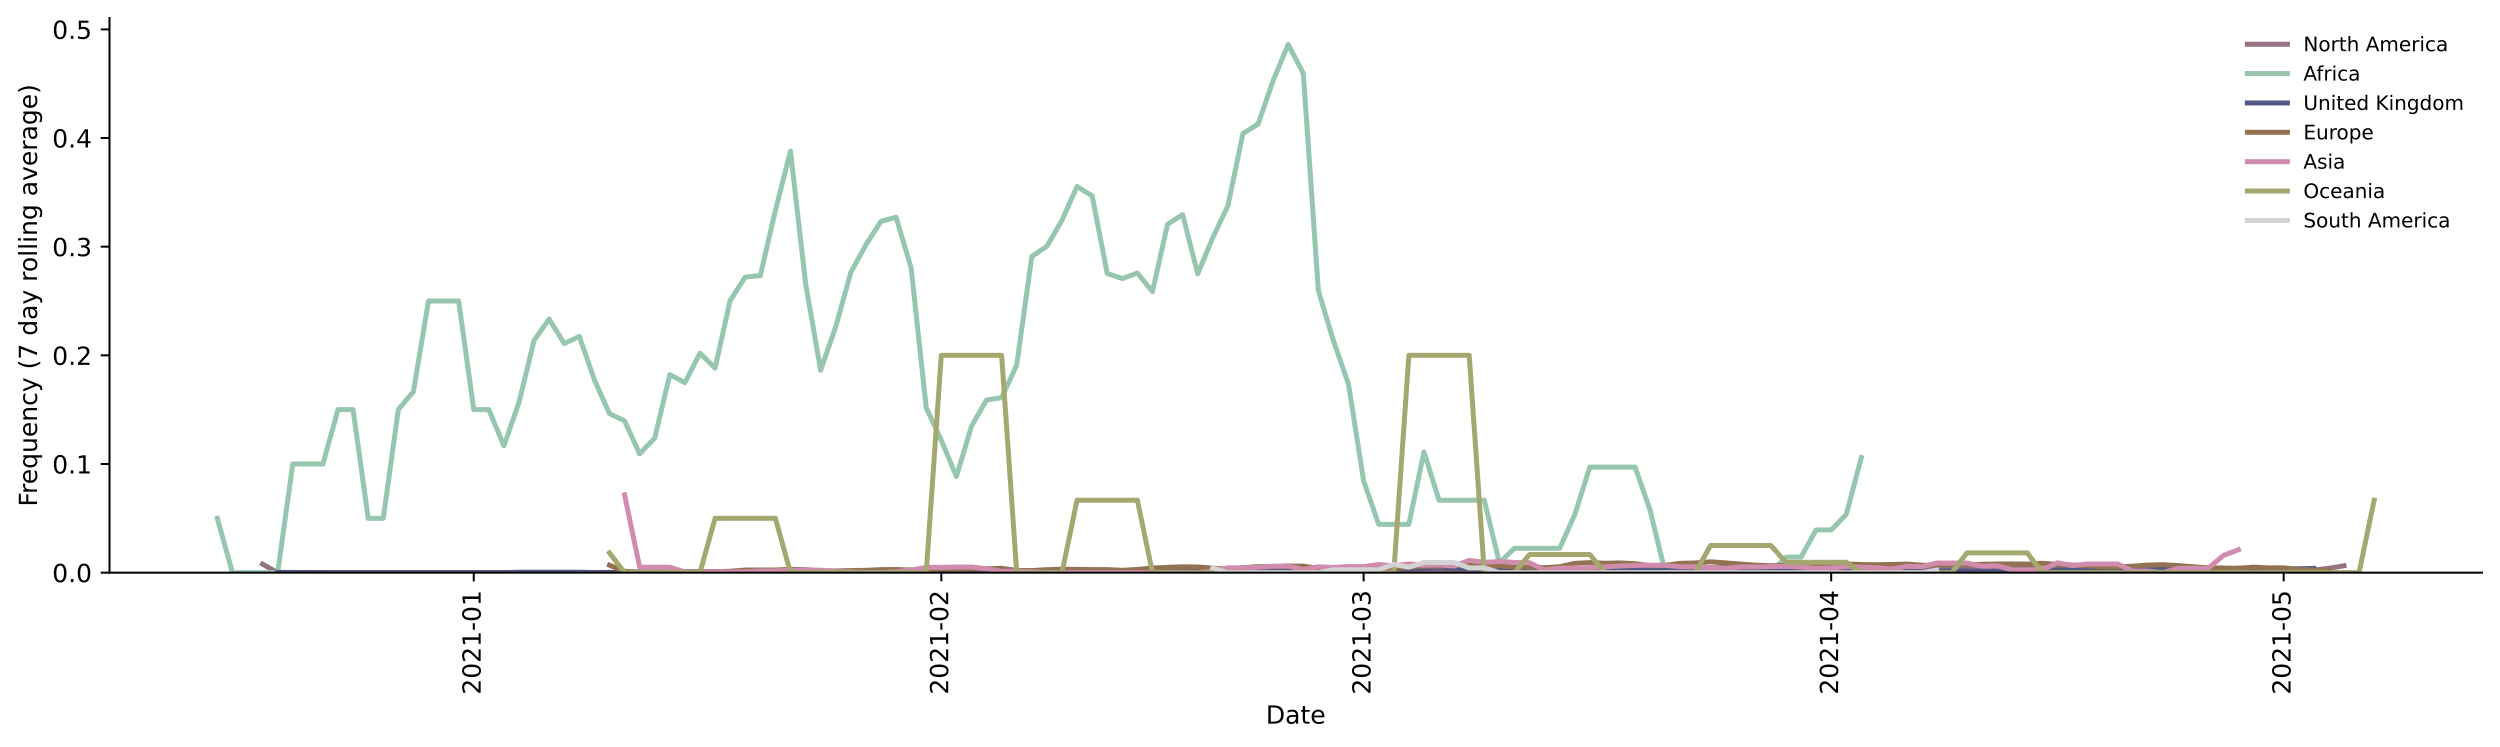 <?xml version="1.0" encoding="utf-8" standalone="no"?>
<!DOCTYPE svg PUBLIC "-//W3C//DTD SVG 1.1//EN"
  "http://www.w3.org/Graphics/SVG/1.1/DTD/svg11.dtd">
<!-- Created with matplotlib (https://matplotlib.org/) -->
<svg height="298.621pt" version="1.1" viewBox="0 0 999.581 298.621" width="999.581pt" xmlns="http://www.w3.org/2000/svg" xmlns:xlink="http://www.w3.org/1999/xlink">
 <defs>
  <style type="text/css">*{stroke-linecap:butt;stroke-linejoin:round;}</style>
 </defs>
 <g id="figure_1">
  <g id="patch_1">
   <path d="M 0 298.621 
L 999.581 298.621 
L 999.581 0 
L 0 0 
z
" style="fill:#ffffff;"/>
  </g>
  <g id="axes_1">
   <g id="patch_2">
    <path d="M 43.781 228.96 
L 992.381 228.96 
L 992.381 7.2 
L 43.781 7.2 
z
" style="fill:#ffffff;"/>
   </g>
   <g id="matplotlib.axis_1">
    <g id="xtick_1">
     <g id="line2d_1">
      <defs>
       <path d="M 0 0 
L 0 3.5 
" id="m3b88bbf0f4" style="stroke:#000000;stroke-width:0.8;"/>
      </defs>
      <g>
       <use style="stroke:#000000;stroke-width:0.8;" x="189.418" xlink:href="#m3b88bbf0f4" y="228.96"/>
      </g>
     </g>
     <g id="text_1">
      <!-- 2021-01 -->
      <g transform="translate(192.178 277.743)rotate(-90)scale(0.1 -0.1)">
       <defs>
        <path d="M 19.188 8.297 
L 53.609 8.297 
L 53.609 0 
L 7.328 0 
L 7.328 8.297 
Q 12.938 14.109 22.625 23.891 
Q 32.328 33.688 34.812 36.531 
Q 39.547 41.844 41.422 45.531 
Q 43.312 49.219 43.312 52.781 
Q 43.312 58.594 39.234 62.25 
Q 35.156 65.922 28.609 65.922 
Q 23.969 65.922 18.812 64.312 
Q 13.672 62.703 7.812 59.422 
L 7.812 69.391 
Q 13.766 71.781 18.938 73 
Q 24.125 74.219 28.422 74.219 
Q 39.75 74.219 46.484 68.547 
Q 53.219 62.891 53.219 53.422 
Q 53.219 48.922 51.531 44.891 
Q 49.859 40.875 45.406 35.406 
Q 44.188 33.984 37.641 27.219 
Q 31.109 20.453 19.188 8.297 
z
" id="DejaVuSans-50"/>
        <path d="M 31.781 66.406 
Q 24.172 66.406 20.328 58.906 
Q 16.5 51.422 16.5 36.375 
Q 16.5 21.391 20.328 13.891 
Q 24.172 6.391 31.781 6.391 
Q 39.453 6.391 43.281 13.891 
Q 47.125 21.391 47.125 36.375 
Q 47.125 51.422 43.281 58.906 
Q 39.453 66.406 31.781 66.406 
z
M 31.781 74.219 
Q 44.047 74.219 50.516 64.516 
Q 56.984 54.828 56.984 36.375 
Q 56.984 17.969 50.516 8.266 
Q 44.047 -1.422 31.781 -1.422 
Q 19.531 -1.422 13.062 8.266 
Q 6.594 17.969 6.594 36.375 
Q 6.594 54.828 13.062 64.516 
Q 19.531 74.219 31.781 74.219 
z
" id="DejaVuSans-48"/>
        <path d="M 12.406 8.297 
L 28.516 8.297 
L 28.516 63.922 
L 10.984 60.406 
L 10.984 69.391 
L 28.422 72.906 
L 38.281 72.906 
L 38.281 8.297 
L 54.391 8.297 
L 54.391 0 
L 12.406 0 
z
" id="DejaVuSans-49"/>
        <path d="M 4.891 31.391 
L 31.203 31.391 
L 31.203 23.391 
L 4.891 23.391 
z
" id="DejaVuSans-45"/>
       </defs>
       <use xlink:href="#DejaVuSans-50"/>
       <use x="63.623" xlink:href="#DejaVuSans-48"/>
       <use x="127.246" xlink:href="#DejaVuSans-50"/>
       <use x="190.869" xlink:href="#DejaVuSans-49"/>
       <use x="254.492" xlink:href="#DejaVuSans-45"/>
       <use x="290.576" xlink:href="#DejaVuSans-48"/>
       <use x="354.199" xlink:href="#DejaVuSans-49"/>
      </g>
     </g>
    </g>
    <g id="xtick_2">
     <g id="line2d_2">
      <g>
       <use style="stroke:#000000;stroke-width:0.8;" x="376.364" xlink:href="#m3b88bbf0f4" y="228.96"/>
      </g>
     </g>
     <g id="text_2">
      <!-- 2021-02 -->
      <g transform="translate(379.124 277.743)rotate(-90)scale(0.1 -0.1)">
       <use xlink:href="#DejaVuSans-50"/>
       <use x="63.623" xlink:href="#DejaVuSans-48"/>
       <use x="127.246" xlink:href="#DejaVuSans-50"/>
       <use x="190.869" xlink:href="#DejaVuSans-49"/>
       <use x="254.492" xlink:href="#DejaVuSans-45"/>
       <use x="290.576" xlink:href="#DejaVuSans-48"/>
       <use x="354.199" xlink:href="#DejaVuSans-50"/>
      </g>
     </g>
    </g>
    <g id="xtick_3">
     <g id="line2d_3">
      <g>
       <use style="stroke:#000000;stroke-width:0.8;" x="545.219" xlink:href="#m3b88bbf0f4" y="228.96"/>
      </g>
     </g>
     <g id="text_3">
      <!-- 2021-03 -->
      <g transform="translate(547.978 277.743)rotate(-90)scale(0.1 -0.1)">
       <defs>
        <path d="M 40.578 39.312 
Q 47.656 37.797 51.625 33 
Q 55.609 28.219 55.609 21.188 
Q 55.609 10.406 48.188 4.484 
Q 40.766 -1.422 27.094 -1.422 
Q 22.516 -1.422 17.656 -0.516 
Q 12.797 0.391 7.625 2.203 
L 7.625 11.719 
Q 11.719 9.328 16.594 8.109 
Q 21.484 6.891 26.812 6.891 
Q 36.078 6.891 40.938 10.547 
Q 45.797 14.203 45.797 21.188 
Q 45.797 27.641 41.281 31.266 
Q 36.766 34.906 28.719 34.906 
L 20.219 34.906 
L 20.219 43.016 
L 29.109 43.016 
Q 36.375 43.016 40.234 45.922 
Q 44.094 48.828 44.094 54.297 
Q 44.094 59.906 40.109 62.906 
Q 36.141 65.922 28.719 65.922 
Q 24.656 65.922 20.016 65.031 
Q 15.375 64.156 9.812 62.312 
L 9.812 71.094 
Q 15.438 72.656 20.344 73.438 
Q 25.25 74.219 29.594 74.219 
Q 40.828 74.219 47.359 69.109 
Q 53.906 64.016 53.906 55.328 
Q 53.906 49.266 50.438 45.094 
Q 46.969 40.922 40.578 39.312 
z
" id="DejaVuSans-51"/>
       </defs>
       <use xlink:href="#DejaVuSans-50"/>
       <use x="63.623" xlink:href="#DejaVuSans-48"/>
       <use x="127.246" xlink:href="#DejaVuSans-50"/>
       <use x="190.869" xlink:href="#DejaVuSans-49"/>
       <use x="254.492" xlink:href="#DejaVuSans-45"/>
       <use x="290.576" xlink:href="#DejaVuSans-48"/>
       <use x="354.199" xlink:href="#DejaVuSans-51"/>
      </g>
     </g>
    </g>
    <g id="xtick_4">
     <g id="line2d_4">
      <g>
       <use style="stroke:#000000;stroke-width:0.8;" x="732.165" xlink:href="#m3b88bbf0f4" y="228.96"/>
      </g>
     </g>
     <g id="text_4">
      <!-- 2021-04 -->
      <g transform="translate(734.924 277.743)rotate(-90)scale(0.1 -0.1)">
       <defs>
        <path d="M 37.797 64.312 
L 12.891 25.391 
L 37.797 25.391 
z
M 35.203 72.906 
L 47.609 72.906 
L 47.609 25.391 
L 58.016 25.391 
L 58.016 17.188 
L 47.609 17.188 
L 47.609 0 
L 37.797 0 
L 37.797 17.188 
L 4.891 17.188 
L 4.891 26.703 
z
" id="DejaVuSans-52"/>
       </defs>
       <use xlink:href="#DejaVuSans-50"/>
       <use x="63.623" xlink:href="#DejaVuSans-48"/>
       <use x="127.246" xlink:href="#DejaVuSans-50"/>
       <use x="190.869" xlink:href="#DejaVuSans-49"/>
       <use x="254.492" xlink:href="#DejaVuSans-45"/>
       <use x="290.576" xlink:href="#DejaVuSans-48"/>
       <use x="354.199" xlink:href="#DejaVuSans-52"/>
      </g>
     </g>
    </g>
    <g id="xtick_5">
     <g id="line2d_5">
      <g>
       <use style="stroke:#000000;stroke-width:0.8;" x="913.08" xlink:href="#m3b88bbf0f4" y="228.96"/>
      </g>
     </g>
     <g id="text_5">
      <!-- 2021-05 -->
      <g transform="translate(915.839 277.743)rotate(-90)scale(0.1 -0.1)">
       <defs>
        <path d="M 10.797 72.906 
L 49.516 72.906 
L 49.516 64.594 
L 19.828 64.594 
L 19.828 46.734 
Q 21.969 47.469 24.109 47.828 
Q 26.266 48.188 28.422 48.188 
Q 40.625 48.188 47.75 41.5 
Q 54.891 34.812 54.891 23.391 
Q 54.891 11.625 47.562 5.094 
Q 40.234 -1.422 26.906 -1.422 
Q 22.312 -1.422 17.547 -0.641 
Q 12.797 0.141 7.719 1.703 
L 7.719 11.625 
Q 12.109 9.234 16.797 8.062 
Q 21.484 6.891 26.703 6.891 
Q 35.156 6.891 40.078 11.328 
Q 45.016 15.766 45.016 23.391 
Q 45.016 31 40.078 35.438 
Q 35.156 39.891 26.703 39.891 
Q 22.75 39.891 18.812 39.016 
Q 14.891 38.141 10.797 36.281 
z
" id="DejaVuSans-53"/>
       </defs>
       <use xlink:href="#DejaVuSans-50"/>
       <use x="63.623" xlink:href="#DejaVuSans-48"/>
       <use x="127.246" xlink:href="#DejaVuSans-50"/>
       <use x="190.869" xlink:href="#DejaVuSans-49"/>
       <use x="254.492" xlink:href="#DejaVuSans-45"/>
       <use x="290.576" xlink:href="#DejaVuSans-48"/>
       <use x="354.199" xlink:href="#DejaVuSans-53"/>
      </g>
     </g>
    </g>
    <g id="text_6">
     <!-- Date -->
     <g transform="translate(506.13 289.341)scale(0.1 -0.1)">
      <defs>
       <path d="M 19.672 64.797 
L 19.672 8.109 
L 31.594 8.109 
Q 46.688 8.109 53.688 14.938 
Q 60.688 21.781 60.688 36.531 
Q 60.688 51.172 53.688 57.984 
Q 46.688 64.797 31.594 64.797 
z
M 9.812 72.906 
L 30.078 72.906 
Q 51.266 72.906 61.172 64.094 
Q 71.094 55.281 71.094 36.531 
Q 71.094 17.672 61.125 8.828 
Q 51.172 0 30.078 0 
L 9.812 0 
z
" id="DejaVuSans-68"/>
       <path d="M 34.281 27.484 
Q 23.391 27.484 19.188 25 
Q 14.984 22.516 14.984 16.5 
Q 14.984 11.719 18.141 8.906 
Q 21.297 6.109 26.703 6.109 
Q 34.188 6.109 38.703 11.406 
Q 43.219 16.703 43.219 25.484 
L 43.219 27.484 
z
M 52.203 31.203 
L 52.203 0 
L 43.219 0 
L 43.219 8.297 
Q 40.141 3.328 35.547 0.953 
Q 30.953 -1.422 24.312 -1.422 
Q 15.922 -1.422 10.953 3.297 
Q 6 8.016 6 15.922 
Q 6 25.141 12.172 29.828 
Q 18.359 34.516 30.609 34.516 
L 43.219 34.516 
L 43.219 35.406 
Q 43.219 41.609 39.141 45 
Q 35.062 48.391 27.688 48.391 
Q 23 48.391 18.547 47.266 
Q 14.109 46.141 10.016 43.891 
L 10.016 52.203 
Q 14.938 54.109 19.578 55.047 
Q 24.219 56 28.609 56 
Q 40.484 56 46.344 49.844 
Q 52.203 43.703 52.203 31.203 
z
" id="DejaVuSans-97"/>
       <path d="M 18.312 70.219 
L 18.312 54.688 
L 36.812 54.688 
L 36.812 47.703 
L 18.312 47.703 
L 18.312 18.016 
Q 18.312 11.328 20.141 9.422 
Q 21.969 7.516 27.594 7.516 
L 36.812 7.516 
L 36.812 0 
L 27.594 0 
Q 17.188 0 13.234 3.875 
Q 9.281 7.766 9.281 18.016 
L 9.281 47.703 
L 2.688 47.703 
L 2.688 54.688 
L 9.281 54.688 
L 9.281 70.219 
z
" id="DejaVuSans-116"/>
       <path d="M 56.203 29.594 
L 56.203 25.203 
L 14.891 25.203 
Q 15.484 15.922 20.484 11.062 
Q 25.484 6.203 34.422 6.203 
Q 39.594 6.203 44.453 7.469 
Q 49.312 8.734 54.109 11.281 
L 54.109 2.781 
Q 49.266 0.734 44.188 -0.344 
Q 39.109 -1.422 33.891 -1.422 
Q 20.797 -1.422 13.156 6.188 
Q 5.516 13.812 5.516 26.812 
Q 5.516 40.234 12.766 48.109 
Q 20.016 56 32.328 56 
Q 43.359 56 49.781 48.891 
Q 56.203 41.797 56.203 29.594 
z
M 47.219 32.234 
Q 47.125 39.594 43.094 43.984 
Q 39.062 48.391 32.422 48.391 
Q 24.906 48.391 20.391 44.141 
Q 15.875 39.891 15.188 32.172 
z
" id="DejaVuSans-101"/>
      </defs>
      <use xlink:href="#DejaVuSans-68"/>
      <use x="77.002" xlink:href="#DejaVuSans-97"/>
      <use x="138.281" xlink:href="#DejaVuSans-116"/>
      <use x="177.49" xlink:href="#DejaVuSans-101"/>
     </g>
    </g>
   </g>
   <g id="matplotlib.axis_2">
    <g id="ytick_1">
     <g id="line2d_6">
      <defs>
       <path d="M 0 0 
L -3.5 0 
" id="m0f0d7bc60f" style="stroke:#000000;stroke-width:0.8;"/>
      </defs>
      <g>
       <use style="stroke:#000000;stroke-width:0.8;" x="43.781" xlink:href="#m0f0d7bc60f" y="228.96"/>
      </g>
     </g>
     <g id="text_7">
      <!-- 0.0 -->
      <g transform="translate(20.878 232.759)scale(0.1 -0.1)">
       <defs>
        <path d="M 10.688 12.406 
L 21 12.406 
L 21 0 
L 10.688 0 
z
" id="DejaVuSans-46"/>
       </defs>
       <use xlink:href="#DejaVuSans-48"/>
       <use x="63.623" xlink:href="#DejaVuSans-46"/>
       <use x="95.41" xlink:href="#DejaVuSans-48"/>
      </g>
     </g>
    </g>
    <g id="ytick_2">
     <g id="line2d_7">
      <g>
       <use style="stroke:#000000;stroke-width:0.8;" x="43.781" xlink:href="#m0f0d7bc60f" y="185.517"/>
      </g>
     </g>
     <g id="text_8">
      <!-- 0.1 -->
      <g transform="translate(20.878 189.316)scale(0.1 -0.1)">
       <use xlink:href="#DejaVuSans-48"/>
       <use x="63.623" xlink:href="#DejaVuSans-46"/>
       <use x="95.41" xlink:href="#DejaVuSans-49"/>
      </g>
     </g>
    </g>
    <g id="ytick_3">
     <g id="line2d_8">
      <g>
       <use style="stroke:#000000;stroke-width:0.8;" x="43.781" xlink:href="#m0f0d7bc60f" y="142.074"/>
      </g>
     </g>
     <g id="text_9">
      <!-- 0.2 -->
      <g transform="translate(20.878 145.873)scale(0.1 -0.1)">
       <use xlink:href="#DejaVuSans-48"/>
       <use x="63.623" xlink:href="#DejaVuSans-46"/>
       <use x="95.41" xlink:href="#DejaVuSans-50"/>
      </g>
     </g>
    </g>
    <g id="ytick_4">
     <g id="line2d_9">
      <g>
       <use style="stroke:#000000;stroke-width:0.8;" x="43.781" xlink:href="#m0f0d7bc60f" y="98.631"/>
      </g>
     </g>
     <g id="text_10">
      <!-- 0.3 -->
      <g transform="translate(20.878 102.43)scale(0.1 -0.1)">
       <use xlink:href="#DejaVuSans-48"/>
       <use x="63.623" xlink:href="#DejaVuSans-46"/>
       <use x="95.41" xlink:href="#DejaVuSans-51"/>
      </g>
     </g>
    </g>
    <g id="ytick_5">
     <g id="line2d_10">
      <g>
       <use style="stroke:#000000;stroke-width:0.8;" x="43.781" xlink:href="#m0f0d7bc60f" y="55.188"/>
      </g>
     </g>
     <g id="text_11">
      <!-- 0.4 -->
      <g transform="translate(20.878 58.987)scale(0.1 -0.1)">
       <use xlink:href="#DejaVuSans-48"/>
       <use x="63.623" xlink:href="#DejaVuSans-46"/>
       <use x="95.41" xlink:href="#DejaVuSans-52"/>
      </g>
     </g>
    </g>
    <g id="ytick_6">
     <g id="line2d_11">
      <g>
       <use style="stroke:#000000;stroke-width:0.8;" x="43.781" xlink:href="#m0f0d7bc60f" y="11.745"/>
      </g>
     </g>
     <g id="text_12">
      <!-- 0.5 -->
      <g transform="translate(20.878 15.544)scale(0.1 -0.1)">
       <use xlink:href="#DejaVuSans-48"/>
       <use x="63.623" xlink:href="#DejaVuSans-46"/>
       <use x="95.41" xlink:href="#DejaVuSans-53"/>
      </g>
     </g>
    </g>
    <g id="text_13">
     <!-- Frequency (7 day rolling average) -->
     <g transform="translate(14.798 202.529)rotate(-90)scale(0.1 -0.1)">
      <defs>
       <path d="M 9.812 72.906 
L 51.703 72.906 
L 51.703 64.594 
L 19.672 64.594 
L 19.672 43.109 
L 48.578 43.109 
L 48.578 34.812 
L 19.672 34.812 
L 19.672 0 
L 9.812 0 
z
" id="DejaVuSans-70"/>
       <path d="M 41.109 46.297 
Q 39.594 47.172 37.812 47.578 
Q 36.031 48 33.891 48 
Q 26.266 48 22.188 43.047 
Q 18.109 38.094 18.109 28.812 
L 18.109 0 
L 9.078 0 
L 9.078 54.688 
L 18.109 54.688 
L 18.109 46.188 
Q 20.953 51.172 25.484 53.578 
Q 30.031 56 36.531 56 
Q 37.453 56 38.578 55.875 
Q 39.703 55.766 41.062 55.516 
z
" id="DejaVuSans-114"/>
       <path d="M 14.797 27.297 
Q 14.797 17.391 18.875 11.75 
Q 22.953 6.109 30.078 6.109 
Q 37.203 6.109 41.297 11.75 
Q 45.406 17.391 45.406 27.297 
Q 45.406 37.203 41.297 42.844 
Q 37.203 48.484 30.078 48.484 
Q 22.953 48.484 18.875 42.844 
Q 14.797 37.203 14.797 27.297 
z
M 45.406 8.203 
Q 42.578 3.328 38.25 0.953 
Q 33.938 -1.422 27.875 -1.422 
Q 17.969 -1.422 11.734 6.484 
Q 5.516 14.406 5.516 27.297 
Q 5.516 40.188 11.734 48.094 
Q 17.969 56 27.875 56 
Q 33.938 56 38.25 53.625 
Q 42.578 51.266 45.406 46.391 
L 45.406 54.688 
L 54.391 54.688 
L 54.391 -20.797 
L 45.406 -20.797 
z
" id="DejaVuSans-113"/>
       <path d="M 8.5 21.578 
L 8.5 54.688 
L 17.484 54.688 
L 17.484 21.922 
Q 17.484 14.156 20.5 10.266 
Q 23.531 6.391 29.594 6.391 
Q 36.859 6.391 41.078 11.031 
Q 45.312 15.672 45.312 23.688 
L 45.312 54.688 
L 54.297 54.688 
L 54.297 0 
L 45.312 0 
L 45.312 8.406 
Q 42.047 3.422 37.719 1 
Q 33.406 -1.422 27.688 -1.422 
Q 18.266 -1.422 13.375 4.438 
Q 8.5 10.297 8.5 21.578 
z
M 31.109 56 
z
" id="DejaVuSans-117"/>
       <path d="M 54.891 33.016 
L 54.891 0 
L 45.906 0 
L 45.906 32.719 
Q 45.906 40.484 42.875 44.328 
Q 39.844 48.188 33.797 48.188 
Q 26.516 48.188 22.312 43.547 
Q 18.109 38.922 18.109 30.906 
L 18.109 0 
L 9.078 0 
L 9.078 54.688 
L 18.109 54.688 
L 18.109 46.188 
Q 21.344 51.125 25.703 53.562 
Q 30.078 56 35.797 56 
Q 45.219 56 50.047 50.172 
Q 54.891 44.344 54.891 33.016 
z
" id="DejaVuSans-110"/>
       <path d="M 48.781 52.594 
L 48.781 44.188 
Q 44.969 46.297 41.141 47.344 
Q 37.312 48.391 33.406 48.391 
Q 24.656 48.391 19.812 42.844 
Q 14.984 37.312 14.984 27.297 
Q 14.984 17.281 19.812 11.734 
Q 24.656 6.203 33.406 6.203 
Q 37.312 6.203 41.141 7.25 
Q 44.969 8.297 48.781 10.406 
L 48.781 2.094 
Q 45.016 0.344 40.984 -0.531 
Q 36.969 -1.422 32.422 -1.422 
Q 20.062 -1.422 12.781 6.344 
Q 5.516 14.109 5.516 27.297 
Q 5.516 40.672 12.859 48.328 
Q 20.219 56 33.016 56 
Q 37.156 56 41.109 55.141 
Q 45.062 54.297 48.781 52.594 
z
" id="DejaVuSans-99"/>
       <path d="M 32.172 -5.078 
Q 28.375 -14.844 24.75 -17.812 
Q 21.141 -20.797 15.094 -20.797 
L 7.906 -20.797 
L 7.906 -13.281 
L 13.188 -13.281 
Q 16.891 -13.281 18.938 -11.516 
Q 21 -9.766 23.484 -3.219 
L 25.094 0.875 
L 2.984 54.688 
L 12.5 54.688 
L 29.594 11.922 
L 46.688 54.688 
L 56.203 54.688 
z
" id="DejaVuSans-121"/>
       <path id="DejaVuSans-32"/>
       <path d="M 31 75.875 
Q 24.469 64.656 21.281 53.656 
Q 18.109 42.672 18.109 31.391 
Q 18.109 20.125 21.312 9.062 
Q 24.516 -2 31 -13.188 
L 23.188 -13.188 
Q 15.875 -1.703 12.234 9.375 
Q 8.594 20.453 8.594 31.391 
Q 8.594 42.281 12.203 53.312 
Q 15.828 64.359 23.188 75.875 
z
" id="DejaVuSans-40"/>
       <path d="M 8.203 72.906 
L 55.078 72.906 
L 55.078 68.703 
L 28.609 0 
L 18.312 0 
L 43.219 64.594 
L 8.203 64.594 
z
" id="DejaVuSans-55"/>
       <path d="M 45.406 46.391 
L 45.406 75.984 
L 54.391 75.984 
L 54.391 0 
L 45.406 0 
L 45.406 8.203 
Q 42.578 3.328 38.25 0.953 
Q 33.938 -1.422 27.875 -1.422 
Q 17.969 -1.422 11.734 6.484 
Q 5.516 14.406 5.516 27.297 
Q 5.516 40.188 11.734 48.094 
Q 17.969 56 27.875 56 
Q 33.938 56 38.25 53.625 
Q 42.578 51.266 45.406 46.391 
z
M 14.797 27.297 
Q 14.797 17.391 18.875 11.75 
Q 22.953 6.109 30.078 6.109 
Q 37.203 6.109 41.297 11.75 
Q 45.406 17.391 45.406 27.297 
Q 45.406 37.203 41.297 42.844 
Q 37.203 48.484 30.078 48.484 
Q 22.953 48.484 18.875 42.844 
Q 14.797 37.203 14.797 27.297 
z
" id="DejaVuSans-100"/>
       <path d="M 30.609 48.391 
Q 23.391 48.391 19.188 42.75 
Q 14.984 37.109 14.984 27.297 
Q 14.984 17.484 19.156 11.844 
Q 23.344 6.203 30.609 6.203 
Q 37.797 6.203 41.984 11.859 
Q 46.188 17.531 46.188 27.297 
Q 46.188 37.016 41.984 42.703 
Q 37.797 48.391 30.609 48.391 
z
M 30.609 56 
Q 42.328 56 49.016 48.375 
Q 55.719 40.766 55.719 27.297 
Q 55.719 13.875 49.016 6.219 
Q 42.328 -1.422 30.609 -1.422 
Q 18.844 -1.422 12.172 6.219 
Q 5.516 13.875 5.516 27.297 
Q 5.516 40.766 12.172 48.375 
Q 18.844 56 30.609 56 
z
" id="DejaVuSans-111"/>
       <path d="M 9.422 75.984 
L 18.406 75.984 
L 18.406 0 
L 9.422 0 
z
" id="DejaVuSans-108"/>
       <path d="M 9.422 54.688 
L 18.406 54.688 
L 18.406 0 
L 9.422 0 
z
M 9.422 75.984 
L 18.406 75.984 
L 18.406 64.594 
L 9.422 64.594 
z
" id="DejaVuSans-105"/>
       <path d="M 45.406 27.984 
Q 45.406 37.75 41.375 43.109 
Q 37.359 48.484 30.078 48.484 
Q 22.859 48.484 18.828 43.109 
Q 14.797 37.75 14.797 27.984 
Q 14.797 18.266 18.828 12.891 
Q 22.859 7.516 30.078 7.516 
Q 37.359 7.516 41.375 12.891 
Q 45.406 18.266 45.406 27.984 
z
M 54.391 6.781 
Q 54.391 -7.172 48.188 -13.984 
Q 42 -20.797 29.203 -20.797 
Q 24.469 -20.797 20.266 -20.094 
Q 16.062 -19.391 12.109 -17.922 
L 12.109 -9.188 
Q 16.062 -11.328 19.922 -12.344 
Q 23.781 -13.375 27.781 -13.375 
Q 36.625 -13.375 41.016 -8.766 
Q 45.406 -4.156 45.406 5.172 
L 45.406 9.625 
Q 42.625 4.781 38.281 2.391 
Q 33.938 0 27.875 0 
Q 17.828 0 11.672 7.656 
Q 5.516 15.328 5.516 27.984 
Q 5.516 40.672 11.672 48.328 
Q 17.828 56 27.875 56 
Q 33.938 56 38.281 53.609 
Q 42.625 51.219 45.406 46.391 
L 45.406 54.688 
L 54.391 54.688 
z
" id="DejaVuSans-103"/>
       <path d="M 2.984 54.688 
L 12.5 54.688 
L 29.594 8.797 
L 46.688 54.688 
L 56.203 54.688 
L 35.688 0 
L 23.484 0 
z
" id="DejaVuSans-118"/>
       <path d="M 8.016 75.875 
L 15.828 75.875 
Q 23.141 64.359 26.781 53.312 
Q 30.422 42.281 30.422 31.391 
Q 30.422 20.453 26.781 9.375 
Q 23.141 -1.703 15.828 -13.188 
L 8.016 -13.188 
Q 14.5 -2 17.703 9.062 
Q 20.906 20.125 20.906 31.391 
Q 20.906 42.672 17.703 53.656 
Q 14.5 64.656 8.016 75.875 
z
" id="DejaVuSans-41"/>
      </defs>
      <use xlink:href="#DejaVuSans-70"/>
      <use x="50.27" xlink:href="#DejaVuSans-114"/>
      <use x="89.133" xlink:href="#DejaVuSans-101"/>
      <use x="150.656" xlink:href="#DejaVuSans-113"/>
      <use x="214.133" xlink:href="#DejaVuSans-117"/>
      <use x="277.512" xlink:href="#DejaVuSans-101"/>
      <use x="339.035" xlink:href="#DejaVuSans-110"/>
      <use x="402.414" xlink:href="#DejaVuSans-99"/>
      <use x="457.395" xlink:href="#DejaVuSans-121"/>
      <use x="516.574" xlink:href="#DejaVuSans-32"/>
      <use x="548.361" xlink:href="#DejaVuSans-40"/>
      <use x="587.375" xlink:href="#DejaVuSans-55"/>
      <use x="650.998" xlink:href="#DejaVuSans-32"/>
      <use x="682.785" xlink:href="#DejaVuSans-100"/>
      <use x="746.262" xlink:href="#DejaVuSans-97"/>
      <use x="807.541" xlink:href="#DejaVuSans-121"/>
      <use x="866.721" xlink:href="#DejaVuSans-32"/>
      <use x="898.508" xlink:href="#DejaVuSans-114"/>
      <use x="937.371" xlink:href="#DejaVuSans-111"/>
      <use x="998.553" xlink:href="#DejaVuSans-108"/>
      <use x="1026.336" xlink:href="#DejaVuSans-108"/>
      <use x="1054.119" xlink:href="#DejaVuSans-105"/>
      <use x="1081.902" xlink:href="#DejaVuSans-110"/>
      <use x="1145.281" xlink:href="#DejaVuSans-103"/>
      <use x="1208.758" xlink:href="#DejaVuSans-32"/>
      <use x="1240.545" xlink:href="#DejaVuSans-97"/>
      <use x="1301.824" xlink:href="#DejaVuSans-118"/>
      <use x="1361.004" xlink:href="#DejaVuSans-101"/>
      <use x="1422.527" xlink:href="#DejaVuSans-114"/>
      <use x="1463.641" xlink:href="#DejaVuSans-97"/>
      <use x="1524.92" xlink:href="#DejaVuSans-103"/>
      <use x="1588.396" xlink:href="#DejaVuSans-101"/>
      <use x="1649.92" xlink:href="#DejaVuSans-41"/>
     </g>
    </g>
   </g>
   <g id="line2d_12">
    <path clip-path="url(#p5f579fd8e3)" d="M 104.991 225.566 
L 111.021 228.96 
L 237.662 228.91 
L 261.784 228.59 
L 279.876 228.549 
L 297.967 228.526 
L 310.028 228.589 
L 316.059 228.694 
L 322.09 228.621 
L 334.151 228.719 
L 340.181 228.545 
L 388.425 228.58 
L 400.486 228.504 
L 418.578 228.602 
L 436.669 228.757 
L 454.761 228.632 
L 460.791 228.69 
L 466.822 228.616 
L 484.913 228.758 
L 490.944 228.639 
L 503.005 228.54 
L 533.158 227.445 
L 539.188 227.524 
L 545.219 227.313 
L 563.31 227.782 
L 569.341 227.759 
L 575.371 228.227 
L 599.493 228.195 
L 605.524 227.844 
L 629.646 227.372 
L 647.737 227.527 
L 659.798 227.671 
L 671.859 227.221 
L 683.92 227.019 
L 689.951 226.909 
L 695.981 227.143 
L 702.012 227.145 
L 708.042 227.325 
L 714.073 227.158 
L 732.165 227.283 
L 738.195 227.24 
L 744.226 227.343 
L 768.348 227.413 
L 780.409 227.485 
L 786.439 227.343 
L 792.47 227.027 
L 798.5 226.925 
L 804.531 226.949 
L 810.561 227.122 
L 816.592 227.47 
L 822.622 227.427 
L 828.653 227.539 
L 840.714 227.394 
L 846.744 226.998 
L 852.775 227.177 
L 858.805 227.166 
L 864.836 227.354 
L 870.866 227.191 
L 882.927 227.921 
L 888.958 227.94 
L 894.988 227.824 
L 907.049 228.136 
L 913.08 227.905 
L 919.11 228.206 
L 925.141 227.951 
L 931.172 227.225 
L 937.202 226.22 
L 937.202 226.22 
" style="fill:none;stroke:#947383;stroke-linecap:square;stroke-width:2;"/>
   </g>
   <g id="line2d_13">
    <path clip-path="url(#p5f579fd8e3)" d="M 86.899 207.238 
L 92.93 228.96 
L 98.96 228.96 
L 104.991 228.96 
L 111.021 228.96 
L 117.052 185.517 
L 123.083 185.517 
L 129.113 185.517 
L 135.144 163.795 
L 141.174 163.795 
L 147.205 207.238 
L 153.235 207.238 
L 159.266 163.795 
L 165.296 156.555 
L 171.327 120.352 
L 177.357 120.352 
L 183.388 120.352 
L 189.418 163.795 
L 195.449 163.795 
L 201.479 178.276 
L 207.51 160.899 
L 213.54 136.075 
L 219.571 127.556 
L 225.601 137.374 
L 231.632 134.505 
L 237.662 151.882 
L 243.693 165.374 
L 249.723 168.287 
L 255.754 181.439 
L 261.784 175.137 
L 267.815 149.795 
L 273.845 152.982 
L 279.876 141.21 
L 285.906 147.203 
L 291.937 120.171 
L 297.967 110.759 
L 303.998 110.216 
L 310.028 84.15 
L 316.059 60.454 
L 322.09 113.267 
L 328.12 148.021 
L 334.151 130.644 
L 340.181 108.922 
L 346.212 97.864 
L 352.242 88.494 
L 358.273 86.885 
L 364.303 107.159 
L 370.334 163.014 
L 376.364 176.047 
L 382.395 190.528 
L 388.425 170.415 
L 394.456 159.917 
L 400.486 159.004 
L 406.517 145.971 
L 412.547 102.528 
L 418.578 98.505 
L 424.608 88.062 
L 430.639 74.588 
L 436.669 78.312 
L 442.7 109.343 
L 448.73 111.39 
L 454.761 109.163 
L 460.791 116.568 
L 466.822 89.674 
L 472.852 85.795 
L 478.883 109.492 
L 484.913 95.011 
L 490.944 82.34 
L 496.974 53.378 
L 503.005 49.618 
L 509.035 32.241 
L 515.066 17.76 
L 521.097 29.345 
L 527.127 116.231 
L 533.158 136.282 
L 539.188 153.659 
L 545.219 192.275 
L 551.249 209.652 
L 557.28 209.652 
L 563.31 209.652 
L 569.341 180.69 
L 575.371 199.998 
L 581.402 199.998 
L 587.432 199.998 
L 593.463 199.998 
L 599.493 225.011 
L 605.524 219.218 
L 611.554 219.218 
L 617.585 219.218 
L 623.615 219.218 
L 629.646 205.79 
L 635.676 186.758 
L 641.707 186.758 
L 647.737 186.758 
L 653.768 186.758 
L 659.798 204.135 
L 665.829 228.96 
L 671.859 228.96 
L 677.89 228.96 
L 683.92 228.96 
L 689.951 228.96 
L 695.981 228.96 
L 702.012 228.96 
L 708.042 228.96 
L 714.073 222.754 
L 720.104 222.754 
L 726.134 211.893 
L 732.165 211.893 
L 738.195 205.687 
L 744.226 182.931 
" style="fill:none;stroke:#96c6ad;stroke-linecap:square;stroke-width:2;"/>
   </g>
   <g id="line2d_14">
    <path clip-path="url(#p5f579fd8e3)" d="M 111.021 228.859 
L 135.144 228.96 
L 201.479 228.96 
L 207.51 228.791 
L 231.632 228.791 
L 237.662 228.92 
L 261.784 228.831 
L 273.845 228.672 
L 285.906 228.668 
L 303.998 228.587 
L 322.09 228.554 
L 334.151 228.818 
L 340.181 228.749 
L 352.242 228.759 
L 358.273 228.733 
L 364.303 228.566 
L 370.334 228.683 
L 382.395 228.576 
L 388.425 228.493 
L 394.456 228.682 
L 406.517 228.56 
L 412.547 228.566 
L 424.608 228.324 
L 466.822 228.75 
L 472.852 228.569 
L 490.944 228.4 
L 496.974 228.229 
L 503.005 228.248 
L 509.035 227.971 
L 515.066 227.88 
L 527.127 227.958 
L 533.158 227.607 
L 539.188 227.731 
L 545.219 227.696 
L 551.249 227.455 
L 557.28 227.092 
L 563.31 227.35 
L 569.341 227.294 
L 575.371 227.019 
L 587.432 227.402 
L 593.463 227.409 
L 611.554 227.813 
L 641.707 227.951 
L 647.737 228.129 
L 659.798 227.573 
L 671.859 227.704 
L 677.89 227.767 
L 683.92 228.115 
L 689.951 228.318 
L 702.012 228.335 
L 726.134 228.632 
L 738.195 228.065 
L 744.226 228.08 
L 750.256 228.215 
L 756.287 228.152 
L 762.317 228.355 
L 774.378 228.375 
L 780.409 228.283 
L 798.5 228.477 
L 804.531 228.42 
L 810.561 228.166 
L 822.622 228 
L 834.683 227.509 
L 840.714 227.857 
L 846.744 227.444 
L 852.775 227.272 
L 858.805 227.262 
L 864.836 227.613 
L 870.866 227.098 
L 882.927 227.455 
L 888.958 227.707 
L 894.988 227.188 
L 913.08 227.772 
L 919.11 227.424 
L 925.141 227.268 
L 925.141 227.268 
" style="fill:none;stroke:#525886;stroke-linecap:square;stroke-width:2;"/>
   </g>
   <g id="line2d_15">
    <path clip-path="url(#p5f579fd8e3)" d="M 243.693 225.981 
L 249.723 228.425 
L 255.754 228.922 
L 261.784 228.922 
L 267.815 228.922 
L 273.845 228.539 
L 279.876 228.577 
L 285.906 228.577 
L 291.937 228.401 
L 297.967 227.929 
L 303.998 227.922 
L 310.028 227.922 
L 316.059 227.619 
L 322.09 227.795 
L 328.12 228.267 
L 334.151 228.304 
L 340.181 228.123 
L 346.212 228.043 
L 352.242 227.762 
L 358.273 227.713 
L 364.303 227.91 
L 370.334 227.963 
L 376.364 227.436 
L 382.395 227.543 
L 388.425 227.387 
L 394.456 227.421 
L 400.486 227.23 
L 406.517 228.062 
L 412.547 228.134 
L 418.578 227.78 
L 424.608 227.593 
L 430.639 227.66 
L 436.669 227.737 
L 442.7 227.761 
L 448.73 228.019 
L 454.761 227.68 
L 460.791 227.117 
L 466.822 226.841 
L 472.852 226.637 
L 478.883 226.698 
L 484.913 227.161 
L 490.944 227.684 
L 496.974 227.041 
L 503.005 226.495 
L 509.035 226.561 
L 515.066 226.359 
L 521.097 226.347 
L 527.127 227.265 
L 533.158 227.814 
L 539.188 227.841 
L 545.219 227.344 
L 551.249 227.433 
L 557.28 227.069 
L 563.31 226.731 
L 569.341 226.338 
L 575.371 226.428 
L 581.402 226.006 
L 587.432 225.666 
L 593.463 225.98 
L 599.493 226.247 
L 605.524 226.708 
L 611.554 226.721 
L 617.585 226.972 
L 623.615 226.588 
L 629.646 225.248 
L 635.676 224.954 
L 641.707 225.212 
L 647.737 225.07 
L 653.768 225.408 
L 659.798 226.195 
L 665.829 226.048 
L 671.859 225.233 
L 677.89 225.096 
L 683.92 224.64 
L 689.951 225.06 
L 695.981 225.546 
L 702.012 225.975 
L 708.042 226.196 
L 714.073 226.091 
L 720.104 225.948 
L 726.134 225.642 
L 732.165 225.865 
L 738.195 225.502 
L 744.226 225.719 
L 750.256 225.81 
L 756.287 225.691 
L 762.317 225.524 
L 768.348 225.985 
L 774.378 226.101 
L 780.409 225.662 
L 786.439 225.779 
L 792.47 225.618 
L 798.5 225.499 
L 804.531 225.473 
L 810.561 225.543 
L 816.592 225.213 
L 822.622 225.693 
L 828.653 225.953 
L 834.683 226.259 
L 840.714 226.672 
L 846.744 226.689 
L 852.775 226.361 
L 858.805 225.944 
L 864.836 225.783 
L 870.866 226.139 
L 876.897 226.618 
L 882.927 227.055 
L 888.958 227.103 
L 894.988 227.245 
L 901.019 226.769 
L 907.049 227.074 
L 913.08 227.031 
L 919.11 227.673 
L 925.141 227.925 
L 931.172 228.04 
" style="fill:none;stroke:#937252;stroke-linecap:square;stroke-width:2;"/>
   </g>
   <g id="line2d_16">
    <path clip-path="url(#p5f579fd8e3)" d="M 249.723 197.826 
L 255.754 226.788 
L 261.784 226.788 
L 267.815 226.788 
L 273.845 228.66 
L 279.876 228.66 
L 285.906 228.66 
L 291.937 228.66 
L 297.967 228.66 
L 303.998 228.29 
L 310.028 228.29 
L 316.059 227.963 
L 322.09 227.963 
L 328.12 227.963 
L 334.151 228.633 
L 340.181 228.633 
L 346.212 228.96 
L 352.242 228.96 
L 358.273 228.605 
L 364.303 227.921 
L 370.334 226.845 
L 376.364 226.845 
L 382.395 226.731 
L 388.425 226.703 
L 394.456 227.387 
L 400.486 228.463 
L 406.517 228.463 
L 412.547 228.577 
L 418.578 228.96 
L 424.608 228.96 
L 430.639 228.96 
L 436.669 228.96 
L 442.7 228.96 
L 448.73 228.96 
L 454.761 228.96 
L 460.791 228.96 
L 466.822 228.96 
L 472.852 228.96 
L 478.883 228.96 
L 484.913 228.452 
L 490.944 227.043 
L 496.974 227.043 
L 503.005 226.761 
L 509.035 226.375 
L 515.066 226.345 
L 521.097 227.754 
L 527.127 226.631 
L 533.158 226.912 
L 539.188 226.526 
L 545.219 226.544 
L 551.249 225.719 
L 557.28 226.259 
L 563.31 225.447 
L 569.341 226.024 
L 575.371 225.823 
L 581.402 226.331 
L 587.432 224.036 
L 593.463 224.848 
L 599.493 224.486 
L 605.524 224.894 
L 611.554 224.999 
L 617.585 227.878 
L 623.615 227.129 
L 629.646 227.156 
L 635.676 226.98 
L 641.707 226.638 
L 647.737 226.321 
L 653.768 226.099 
L 659.798 225.988 
L 665.829 226.06 
L 671.859 226.615 
L 677.89 226.637 
L 683.92 227.21 
L 689.951 227.355 
L 695.981 226.682 
L 702.012 226.682 
L 708.042 226.543 
L 714.073 226.437 
L 720.104 226.714 
L 726.134 227.298 
L 732.165 227.101 
L 738.195 226.546 
L 744.226 226.801 
L 750.256 227.02 
L 756.287 227.526 
L 762.317 226.444 
L 768.348 226.578 
L 774.378 225.106 
L 780.409 225.106 
L 786.439 225.106 
L 792.47 226.383 
L 798.5 226.16 
L 804.531 227.881 
L 810.561 227.881 
L 816.592 227.881 
L 822.622 225.032 
L 828.653 226.111 
L 834.683 225.495 
L 840.714 225.495 
L 846.744 225.495 
L 852.775 228.344 
L 858.805 228.344 
L 864.836 228.96 
L 870.866 227.222 
L 876.897 227.222 
L 882.927 227.222 
L 888.958 222.111 
L 894.988 219.825 
" style="fill:none;stroke:#d18cad;stroke-linecap:square;stroke-width:2;"/>
   </g>
   <g id="line2d_17">
    <path clip-path="url(#p5f579fd8e3)" d="M 243.693 221.061 
L 249.723 228.96 
L 255.754 228.96 
L 261.784 228.96 
L 267.815 228.96 
L 273.845 228.96 
L 279.876 228.96 
L 285.906 207.238 
L 291.937 207.238 
L 297.967 207.238 
L 303.998 207.238 
L 310.028 207.238 
L 316.059 228.96 
L 322.09 228.96 
L 328.12 228.96 
L 334.151 228.96 
L 340.181 228.96 
L 346.212 228.96 
L 352.242 228.96 
L 358.273 228.96 
L 364.303 228.96 
L 370.334 228.96 
L 376.364 142.074 
L 382.395 142.074 
L 388.425 142.074 
L 394.456 142.074 
L 400.486 142.074 
L 406.517 228.96 
L 412.547 228.96 
L 418.578 228.96 
L 424.608 228.96 
L 430.639 199.998 
L 436.669 199.998 
L 442.7 199.998 
L 448.73 199.998 
L 454.761 199.998 
L 460.791 228.96 
L 466.822 228.96 
L 472.852 228.96 
L 478.883 228.96 
L 484.913 228.96 
L 490.944 228.96 
L 496.974 228.96 
L 503.005 228.96 
L 509.035 228.96 
L 515.066 228.96 
L 521.097 228.96 
L 527.127 228.96 
L 533.158 228.96 
L 539.188 228.96 
L 545.219 228.96 
L 551.249 228.96 
L 557.28 228.96 
L 563.31 142.074 
L 569.341 142.074 
L 575.371 142.074 
L 581.402 142.074 
L 587.432 142.074 
L 593.463 228.96 
L 599.493 228.96 
L 605.524 228.96 
L 611.554 221.719 
L 617.585 221.719 
L 623.615 221.719 
L 629.646 221.719 
L 635.676 221.719 
L 641.707 228.96 
L 647.737 228.96 
L 653.768 228.96 
L 659.798 228.96 
L 665.829 228.96 
L 671.859 228.96 
L 677.89 228.96 
L 683.92 218.099 
L 689.951 218.099 
L 695.981 218.099 
L 702.012 218.099 
L 708.042 218.099 
L 714.073 224.823 
L 720.104 224.823 
L 726.134 224.823 
L 732.165 224.823 
L 738.195 224.823 
L 744.226 228.96 
L 750.256 228.96 
L 756.287 228.96 
L 762.317 228.96 
L 768.348 228.96 
L 774.378 228.96 
L 780.409 228.96 
L 786.439 221.061 
L 792.47 221.061 
L 798.5 221.061 
L 804.531 221.061 
L 810.561 221.061 
L 816.592 228.96 
L 822.622 228.96 
L 828.653 228.96 
L 834.683 228.96 
L 840.714 228.96 
L 846.744 228.96 
L 852.775 228.96 
L 858.805 228.96 
L 864.836 228.96 
L 870.866 228.96 
L 876.897 228.96 
L 882.927 228.96 
L 888.958 228.96 
L 894.988 228.96 
L 901.019 228.96 
L 907.049 228.96 
L 913.08 228.96 
L 919.11 228.96 
L 925.141 228.96 
L 931.172 228.96 
L 937.202 228.96 
L 943.233 228.96 
L 949.263 199.998 
" style="fill:none;stroke:#a4a86f;stroke-linecap:square;stroke-width:2;"/>
   </g>
   <g id="line2d_18">
    <path clip-path="url(#p5f579fd8e3)" d="M 484.913 227.15 
L 490.944 228.96 
L 496.974 228.96 
L 503.005 228.96 
L 509.035 228.96 
L 515.066 228.96 
L 521.097 228.96 
L 527.127 228.96 
L 533.158 227.802 
L 539.188 227.802 
L 545.219 227.802 
L 551.249 227.802 
L 557.28 225.629 
L 563.31 226.788 
L 569.341 224.899 
L 575.371 224.899 
L 581.402 224.899 
L 587.432 227.071 
L 593.463 227.071 
L 599.493 228.96 
L 605.524 228.96 
L 611.554 228.96 
L 617.585 228.96 
L 623.615 228.96 
L 629.646 228.96 
L 635.676 228.96 
L 641.707 228.96 
L 647.737 228.96 
L 653.768 228.96 
L 659.798 228.96 
L 665.829 228.96 
L 671.859 228.96 
L 677.89 228.96 
L 683.92 228.96 
L 689.951 228.96 
L 695.981 228.96 
L 702.012 228.96 
L 708.042 228.96 
L 714.073 228.96 
L 720.104 228.96 
L 726.134 228.96 
L 732.165 228.96 
L 738.195 228.96 
L 744.226 228.96 
L 750.256 228.96 
L 756.287 228.96 
L 762.317 228.96 
L 768.348 228.96 
L 774.378 227.944 
" style="fill:none;stroke:#d3d3d3;stroke-linecap:square;stroke-width:2;"/>
   </g>
   <g id="patch_3">
    <path d="M 43.781 228.96 
L 43.781 7.2 
" style="fill:none;stroke:#000000;stroke-linecap:square;stroke-linejoin:miter;stroke-width:0.8;"/>
   </g>
   <g id="patch_4">
    <path d="M 43.781 228.96 
L 992.381 228.96 
" style="fill:none;stroke:#000000;stroke-linecap:square;stroke-linejoin:miter;stroke-width:0.8;"/>
   </g>
   <g id="legend_1">
    <g id="line2d_19">
     <path d="M 898.57 17.679 
L 914.57 17.679 
" style="fill:none;stroke:#947383;stroke-linecap:square;stroke-width:2;"/>
    </g>
    <g id="line2d_20"/>
    <g id="text_14">
     <!-- North America -->
     <g transform="translate(920.97 20.479)scale(0.08 -0.08)">
      <defs>
       <path d="M 9.812 72.906 
L 23.094 72.906 
L 55.422 11.922 
L 55.422 72.906 
L 64.984 72.906 
L 64.984 0 
L 51.703 0 
L 19.391 60.984 
L 19.391 0 
L 9.812 0 
z
" id="DejaVuSans-78"/>
       <path d="M 54.891 33.016 
L 54.891 0 
L 45.906 0 
L 45.906 32.719 
Q 45.906 40.484 42.875 44.328 
Q 39.844 48.188 33.797 48.188 
Q 26.516 48.188 22.312 43.547 
Q 18.109 38.922 18.109 30.906 
L 18.109 0 
L 9.078 0 
L 9.078 75.984 
L 18.109 75.984 
L 18.109 46.188 
Q 21.344 51.125 25.703 53.562 
Q 30.078 56 35.797 56 
Q 45.219 56 50.047 50.172 
Q 54.891 44.344 54.891 33.016 
z
" id="DejaVuSans-104"/>
       <path d="M 34.188 63.188 
L 20.797 26.906 
L 47.609 26.906 
z
M 28.609 72.906 
L 39.797 72.906 
L 67.578 0 
L 57.328 0 
L 50.688 18.703 
L 17.828 18.703 
L 11.188 0 
L 0.781 0 
z
" id="DejaVuSans-65"/>
       <path d="M 52 44.188 
Q 55.375 50.25 60.062 53.125 
Q 64.75 56 71.094 56 
Q 79.641 56 84.281 50.016 
Q 88.922 44.047 88.922 33.016 
L 88.922 0 
L 79.891 0 
L 79.891 32.719 
Q 79.891 40.578 77.094 44.375 
Q 74.312 48.188 68.609 48.188 
Q 61.625 48.188 57.562 43.547 
Q 53.516 38.922 53.516 30.906 
L 53.516 0 
L 44.484 0 
L 44.484 32.719 
Q 44.484 40.625 41.703 44.406 
Q 38.922 48.188 33.109 48.188 
Q 26.219 48.188 22.156 43.531 
Q 18.109 38.875 18.109 30.906 
L 18.109 0 
L 9.078 0 
L 9.078 54.688 
L 18.109 54.688 
L 18.109 46.188 
Q 21.188 51.219 25.484 53.609 
Q 29.781 56 35.688 56 
Q 41.656 56 45.828 52.969 
Q 50 49.953 52 44.188 
z
" id="DejaVuSans-109"/>
      </defs>
      <use xlink:href="#DejaVuSans-78"/>
      <use x="74.805" xlink:href="#DejaVuSans-111"/>
      <use x="135.986" xlink:href="#DejaVuSans-114"/>
      <use x="177.1" xlink:href="#DejaVuSans-116"/>
      <use x="216.309" xlink:href="#DejaVuSans-104"/>
      <use x="279.688" xlink:href="#DejaVuSans-32"/>
      <use x="311.475" xlink:href="#DejaVuSans-65"/>
      <use x="379.883" xlink:href="#DejaVuSans-109"/>
      <use x="477.295" xlink:href="#DejaVuSans-101"/>
      <use x="538.818" xlink:href="#DejaVuSans-114"/>
      <use x="579.932" xlink:href="#DejaVuSans-105"/>
      <use x="607.715" xlink:href="#DejaVuSans-99"/>
      <use x="662.695" xlink:href="#DejaVuSans-97"/>
     </g>
    </g>
    <g id="line2d_21">
     <path d="M 898.57 29.421 
L 914.57 29.421 
" style="fill:none;stroke:#96c6ad;stroke-linecap:square;stroke-width:2;"/>
    </g>
    <g id="line2d_22"/>
    <g id="text_15">
     <!-- Africa -->
     <g transform="translate(920.97 32.221)scale(0.08 -0.08)">
      <defs>
       <path d="M 37.109 75.984 
L 37.109 68.5 
L 28.516 68.5 
Q 23.688 68.5 21.797 66.547 
Q 19.922 64.594 19.922 59.516 
L 19.922 54.688 
L 34.719 54.688 
L 34.719 47.703 
L 19.922 47.703 
L 19.922 0 
L 10.891 0 
L 10.891 47.703 
L 2.297 47.703 
L 2.297 54.688 
L 10.891 54.688 
L 10.891 58.5 
Q 10.891 67.625 15.141 71.797 
Q 19.391 75.984 28.609 75.984 
z
" id="DejaVuSans-102"/>
      </defs>
      <use xlink:href="#DejaVuSans-65"/>
      <use x="64.783" xlink:href="#DejaVuSans-102"/>
      <use x="99.988" xlink:href="#DejaVuSans-114"/>
      <use x="141.102" xlink:href="#DejaVuSans-105"/>
      <use x="168.885" xlink:href="#DejaVuSans-99"/>
      <use x="223.865" xlink:href="#DejaVuSans-97"/>
     </g>
    </g>
    <g id="line2d_23">
     <path d="M 898.57 41.164 
L 914.57 41.164 
" style="fill:none;stroke:#525886;stroke-linecap:square;stroke-width:2;"/>
    </g>
    <g id="line2d_24"/>
    <g id="text_16">
     <!-- United Kingdom -->
     <g transform="translate(920.97 43.964)scale(0.08 -0.08)">
      <defs>
       <path d="M 8.688 72.906 
L 18.609 72.906 
L 18.609 28.609 
Q 18.609 16.891 22.844 11.734 
Q 27.094 6.594 36.625 6.594 
Q 46.094 6.594 50.344 11.734 
Q 54.594 16.891 54.594 28.609 
L 54.594 72.906 
L 64.5 72.906 
L 64.5 27.391 
Q 64.5 13.141 57.438 5.859 
Q 50.391 -1.422 36.625 -1.422 
Q 22.797 -1.422 15.734 5.859 
Q 8.688 13.141 8.688 27.391 
z
" id="DejaVuSans-85"/>
       <path d="M 9.812 72.906 
L 19.672 72.906 
L 19.672 42.094 
L 52.391 72.906 
L 65.094 72.906 
L 28.906 38.922 
L 67.672 0 
L 54.688 0 
L 19.672 35.109 
L 19.672 0 
L 9.812 0 
z
" id="DejaVuSans-75"/>
      </defs>
      <use xlink:href="#DejaVuSans-85"/>
      <use x="73.193" xlink:href="#DejaVuSans-110"/>
      <use x="136.572" xlink:href="#DejaVuSans-105"/>
      <use x="164.355" xlink:href="#DejaVuSans-116"/>
      <use x="203.564" xlink:href="#DejaVuSans-101"/>
      <use x="265.088" xlink:href="#DejaVuSans-100"/>
      <use x="328.564" xlink:href="#DejaVuSans-32"/>
      <use x="360.352" xlink:href="#DejaVuSans-75"/>
      <use x="425.928" xlink:href="#DejaVuSans-105"/>
      <use x="453.711" xlink:href="#DejaVuSans-110"/>
      <use x="517.09" xlink:href="#DejaVuSans-103"/>
      <use x="580.566" xlink:href="#DejaVuSans-100"/>
      <use x="644.043" xlink:href="#DejaVuSans-111"/>
      <use x="705.225" xlink:href="#DejaVuSans-109"/>
     </g>
    </g>
    <g id="line2d_25">
     <path d="M 898.57 52.906 
L 914.57 52.906 
" style="fill:none;stroke:#937252;stroke-linecap:square;stroke-width:2;"/>
    </g>
    <g id="line2d_26"/>
    <g id="text_17">
     <!-- Europe -->
     <g transform="translate(920.97 55.706)scale(0.08 -0.08)">
      <defs>
       <path d="M 9.812 72.906 
L 55.906 72.906 
L 55.906 64.594 
L 19.672 64.594 
L 19.672 43.016 
L 54.391 43.016 
L 54.391 34.719 
L 19.672 34.719 
L 19.672 8.297 
L 56.781 8.297 
L 56.781 0 
L 9.812 0 
z
" id="DejaVuSans-69"/>
       <path d="M 18.109 8.203 
L 18.109 -20.797 
L 9.078 -20.797 
L 9.078 54.688 
L 18.109 54.688 
L 18.109 46.391 
Q 20.953 51.266 25.266 53.625 
Q 29.594 56 35.594 56 
Q 45.562 56 51.781 48.094 
Q 58.016 40.188 58.016 27.297 
Q 58.016 14.406 51.781 6.484 
Q 45.562 -1.422 35.594 -1.422 
Q 29.594 -1.422 25.266 0.953 
Q 20.953 3.328 18.109 8.203 
z
M 48.688 27.297 
Q 48.688 37.203 44.609 42.844 
Q 40.531 48.484 33.406 48.484 
Q 26.266 48.484 22.188 42.844 
Q 18.109 37.203 18.109 27.297 
Q 18.109 17.391 22.188 11.75 
Q 26.266 6.109 33.406 6.109 
Q 40.531 6.109 44.609 11.75 
Q 48.688 17.391 48.688 27.297 
z
" id="DejaVuSans-112"/>
      </defs>
      <use xlink:href="#DejaVuSans-69"/>
      <use x="63.184" xlink:href="#DejaVuSans-117"/>
      <use x="126.562" xlink:href="#DejaVuSans-114"/>
      <use x="165.426" xlink:href="#DejaVuSans-111"/>
      <use x="226.607" xlink:href="#DejaVuSans-112"/>
      <use x="290.084" xlink:href="#DejaVuSans-101"/>
     </g>
    </g>
    <g id="line2d_27">
     <path d="M 898.57 64.649 
L 914.57 64.649 
" style="fill:none;stroke:#d18cad;stroke-linecap:square;stroke-width:2;"/>
    </g>
    <g id="line2d_28"/>
    <g id="text_18">
     <!-- Asia -->
     <g transform="translate(920.97 67.449)scale(0.08 -0.08)">
      <defs>
       <path d="M 44.281 53.078 
L 44.281 44.578 
Q 40.484 46.531 36.375 47.5 
Q 32.281 48.484 27.875 48.484 
Q 21.188 48.484 17.844 46.438 
Q 14.5 44.391 14.5 40.281 
Q 14.5 37.156 16.891 35.375 
Q 19.281 33.594 26.516 31.984 
L 29.594 31.297 
Q 39.156 29.25 43.188 25.516 
Q 47.219 21.781 47.219 15.094 
Q 47.219 7.469 41.188 3.016 
Q 35.156 -1.422 24.609 -1.422 
Q 20.219 -1.422 15.453 -0.562 
Q 10.688 0.297 5.422 2 
L 5.422 11.281 
Q 10.406 8.688 15.234 7.391 
Q 20.062 6.109 24.812 6.109 
Q 31.156 6.109 34.562 8.281 
Q 37.984 10.453 37.984 14.406 
Q 37.984 18.062 35.516 20.016 
Q 33.062 21.969 24.703 23.781 
L 21.578 24.516 
Q 13.234 26.266 9.516 29.906 
Q 5.812 33.547 5.812 39.891 
Q 5.812 47.609 11.281 51.797 
Q 16.75 56 26.812 56 
Q 31.781 56 36.172 55.266 
Q 40.578 54.547 44.281 53.078 
z
" id="DejaVuSans-115"/>
      </defs>
      <use xlink:href="#DejaVuSans-65"/>
      <use x="68.408" xlink:href="#DejaVuSans-115"/>
      <use x="120.508" xlink:href="#DejaVuSans-105"/>
      <use x="148.291" xlink:href="#DejaVuSans-97"/>
     </g>
    </g>
    <g id="line2d_29">
     <path d="M 898.57 76.391 
L 914.57 76.391 
" style="fill:none;stroke:#a4a86f;stroke-linecap:square;stroke-width:2;"/>
    </g>
    <g id="line2d_30"/>
    <g id="text_19">
     <!-- Oceania -->
     <g transform="translate(920.97 79.191)scale(0.08 -0.08)">
      <defs>
       <path d="M 39.406 66.219 
Q 28.656 66.219 22.328 58.203 
Q 16.016 50.203 16.016 36.375 
Q 16.016 22.609 22.328 14.594 
Q 28.656 6.594 39.406 6.594 
Q 50.141 6.594 56.422 14.594 
Q 62.703 22.609 62.703 36.375 
Q 62.703 50.203 56.422 58.203 
Q 50.141 66.219 39.406 66.219 
z
M 39.406 74.219 
Q 54.734 74.219 63.906 63.938 
Q 73.094 53.656 73.094 36.375 
Q 73.094 19.141 63.906 8.859 
Q 54.734 -1.422 39.406 -1.422 
Q 24.031 -1.422 14.812 8.828 
Q 5.609 19.094 5.609 36.375 
Q 5.609 53.656 14.812 63.938 
Q 24.031 74.219 39.406 74.219 
z
" id="DejaVuSans-79"/>
      </defs>
      <use xlink:href="#DejaVuSans-79"/>
      <use x="78.711" xlink:href="#DejaVuSans-99"/>
      <use x="133.691" xlink:href="#DejaVuSans-101"/>
      <use x="195.215" xlink:href="#DejaVuSans-97"/>
      <use x="256.494" xlink:href="#DejaVuSans-110"/>
      <use x="319.873" xlink:href="#DejaVuSans-105"/>
      <use x="347.656" xlink:href="#DejaVuSans-97"/>
     </g>
    </g>
    <g id="line2d_31">
     <path d="M 898.57 88.134 
L 914.57 88.134 
" style="fill:none;stroke:#d3d3d3;stroke-linecap:square;stroke-width:2;"/>
    </g>
    <g id="line2d_32"/>
    <g id="text_20">
     <!-- South America -->
     <g transform="translate(920.97 90.934)scale(0.08 -0.08)">
      <defs>
       <path d="M 53.516 70.516 
L 53.516 60.891 
Q 47.906 63.578 42.922 64.891 
Q 37.938 66.219 33.297 66.219 
Q 25.25 66.219 20.875 63.094 
Q 16.5 59.969 16.5 54.203 
Q 16.5 49.359 19.406 46.891 
Q 22.312 44.438 30.422 42.922 
L 36.375 41.703 
Q 47.406 39.594 52.656 34.297 
Q 57.906 29 57.906 20.125 
Q 57.906 9.516 50.797 4.047 
Q 43.703 -1.422 29.984 -1.422 
Q 24.812 -1.422 18.969 -0.25 
Q 13.141 0.922 6.891 3.219 
L 6.891 13.375 
Q 12.891 10.016 18.656 8.297 
Q 24.422 6.594 29.984 6.594 
Q 38.422 6.594 43.016 9.906 
Q 47.609 13.234 47.609 19.391 
Q 47.609 24.75 44.312 27.781 
Q 41.016 30.812 33.5 32.328 
L 27.484 33.5 
Q 16.453 35.688 11.516 40.375 
Q 6.594 45.062 6.594 53.422 
Q 6.594 63.094 13.406 68.656 
Q 20.219 74.219 32.172 74.219 
Q 37.312 74.219 42.625 73.281 
Q 47.953 72.359 53.516 70.516 
z
" id="DejaVuSans-83"/>
      </defs>
      <use xlink:href="#DejaVuSans-83"/>
      <use x="63.477" xlink:href="#DejaVuSans-111"/>
      <use x="124.658" xlink:href="#DejaVuSans-117"/>
      <use x="188.037" xlink:href="#DejaVuSans-116"/>
      <use x="227.246" xlink:href="#DejaVuSans-104"/>
      <use x="290.625" xlink:href="#DejaVuSans-32"/>
      <use x="322.412" xlink:href="#DejaVuSans-65"/>
      <use x="390.82" xlink:href="#DejaVuSans-109"/>
      <use x="488.232" xlink:href="#DejaVuSans-101"/>
      <use x="549.756" xlink:href="#DejaVuSans-114"/>
      <use x="590.869" xlink:href="#DejaVuSans-105"/>
      <use x="618.652" xlink:href="#DejaVuSans-99"/>
      <use x="673.633" xlink:href="#DejaVuSans-97"/>
     </g>
    </g>
   </g>
  </g>
 </g>
 <defs>
  <clipPath id="p5f579fd8e3">
   <rect height="221.76" width="948.6" x="43.781" y="7.2"/>
  </clipPath>
 </defs>
</svg>
